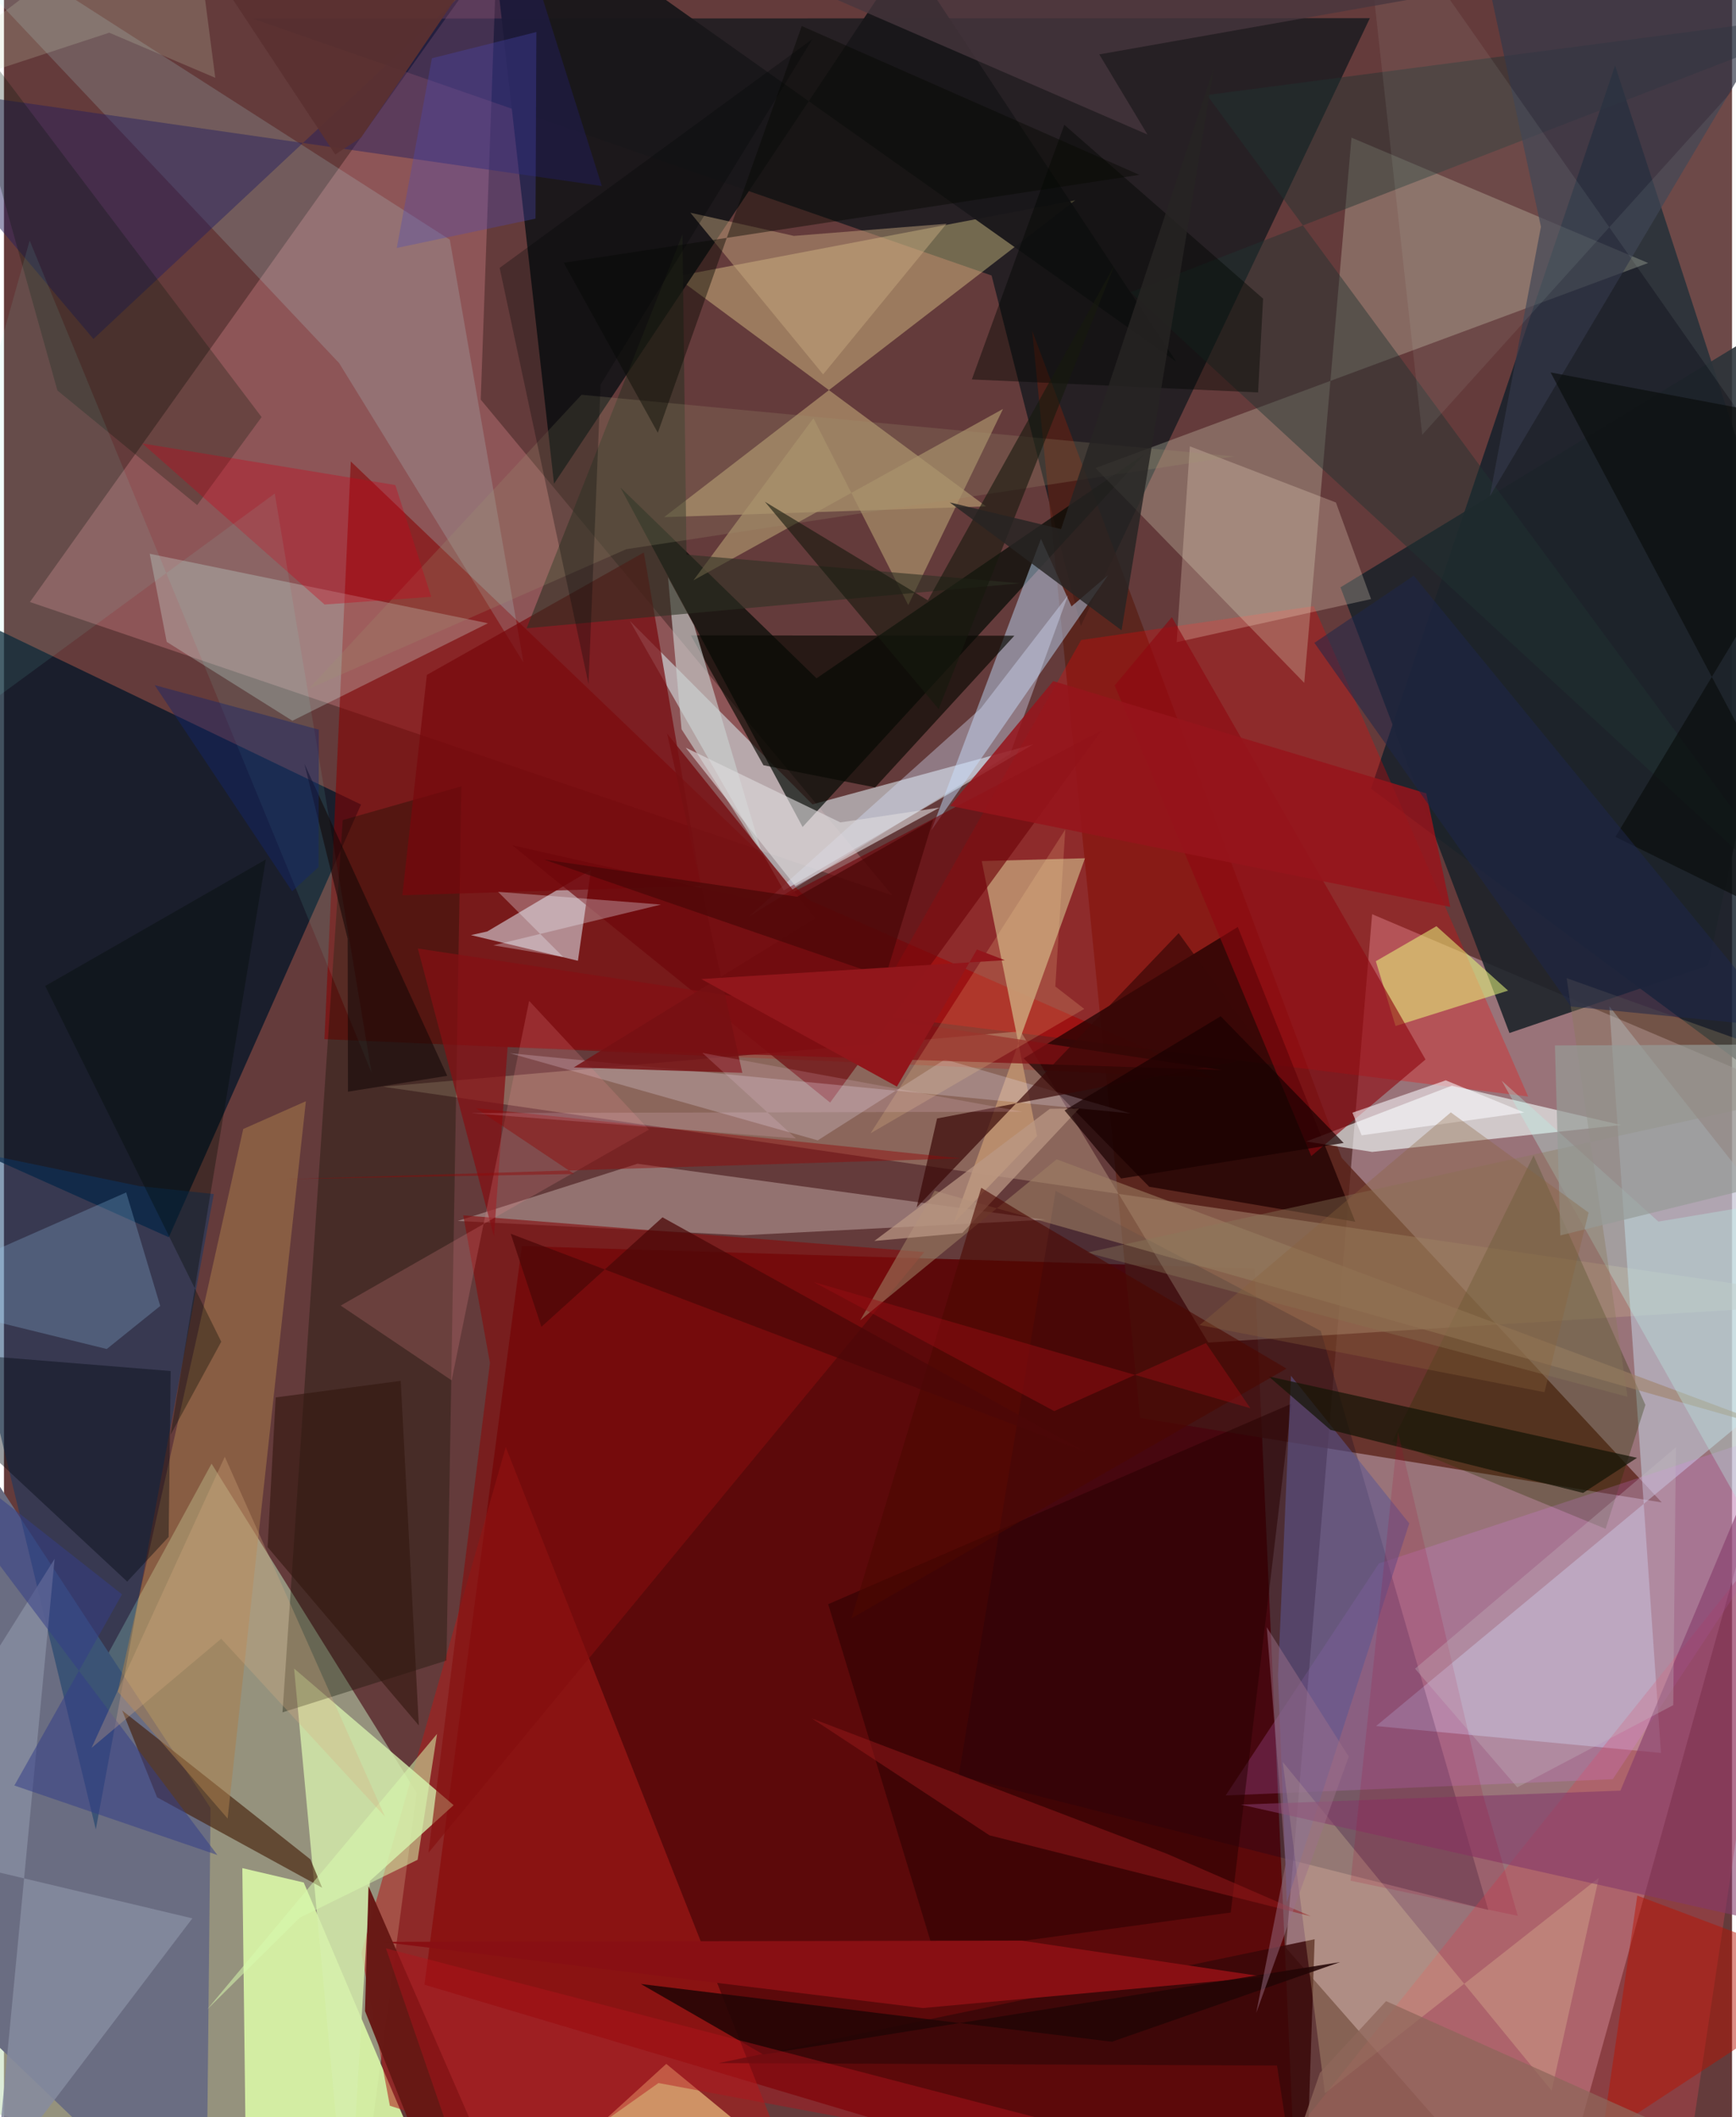 <svg xmlns="http://www.w3.org/2000/svg" width="228" height="278" viewBox="0 0 836 1024"><path fill="#643b3b" d="M0 0h836v1024H0z"/><path fill="#c19ea8" fill-opacity=".565" d="M661.878 442.155L620.166 942.08 746.408 1086 898 542.456z"/><path fill="#c0deb6" fill-opacity=".537" d="M-62 1006.085l162.43-298.149 99.232 159.19-27.267 204.01z"/><path fill="#5b0607" fill-opacity=".933" d="M250.537 602.688L203.425 959.93 626.065 1086l-21.044-472.463z"/><path fill="#001117" fill-opacity=".624" d="M120.289 9.006l357.5 124.24 43.155 169.518L660.788 8.797z"/><path fill="#14202b" fill-opacity=".827" d="M898 557.127l-15.987-210.27-102.606-315.15-118.083 349.748z"/><path fill="#011527" fill-opacity=".741" d="M-35.578 546.826l-19.224-267.144 227.537 109.443-92.983 209.29z"/><path fill="#f9999f" fill-opacity=".278" d="M429.682 433L12.563 291.177 238.497-25.934l-7.849 219.205z"/><path fill="#582016" fill-opacity=".761" d="M801.989 726.679L647.132 559.976 497.414 159.952l52.192 525.862z"/><path fill="#860000" fill-opacity=".565" d="M167.795 223.195l-12.747 279.407 430.104 18.76-195.81-86.117z"/><path fill="#ffefa0" fill-opacity=".353" d="M518.278 96.852L319.349 250.129l155.74-5.21-150.237-111.187z"/><path fill="#bfa186" fill-opacity=".424" d="M183.395 525.604l308.44-26.82 90.757 150.569L898 629.689z"/><path fill="#caced2" fill-opacity=".686" d="M391.125 389.045l106.79-29.007-120.677 70.664-74.478-130.424z"/><path fill="#d9f6a7" fill-opacity=".918" d="M219.554 1086l-74.525-175.49-29.709-6.963 1.87 154.031z"/><path fill="#fe0000" fill-opacity=".278" d="M521.133 309.555l112.539-16.39 103.695 237.2-318.913-39.797z"/><path fill="#cce2f7" fill-opacity=".447" d="M898 640.447L663.79 834.83l137.819 12.997-24.992-361.17z"/><path fill="#6a6d82" d="M-62 627.455l19.119 323.805L97.79 1086l2.15-211.533z"/><path fill="#000a04" fill-opacity=".682" d="M386.362 399.982l-88.134-164.208 94.865 92.302L551.68 219.679z"/><path fill="#19171a" fill-opacity=".949" d="M266.116 233.956L436.76-22.266 567.098 174.92 232.772-62z"/><path fill="#ecf6d5" fill-opacity=".251" d="M528.037 226.383l267.382-99.178L651.896 66.58l-22.853 263.697z"/><path fill="#af1c1b" fill-opacity=".553" d="M186.689 1018.48L395.102 1086 242.756 699.922l-69.86 244.604z"/><path fill="#d6efad" fill-opacity=".8" d="M166.389 1086l10.67-176.276 40.47-36.628-77.164-66.084z"/><path fill="#bfdeff" fill-opacity=".467" d="M501.668 260.6l14.778 32.702 17.77-15.176-85.604 123.554z"/><path fill="#1e0000" fill-opacity=".725" d="M653.736 590.92l-99.704-16.933-60.757-62.115 103.625-63.53z"/><path fill="#00001f" fill-opacity=".231" d="M637.047 643.71L508.79 576.022l-46.912 282.92 256.218 64.855z"/><path fill="#c1a8a5" fill-opacity=".506" d="M219.515 590.534l138.014 6.922 146.42-7.52-197.479-27.072z"/><path fill="#f0fbf9" fill-opacity=".627" d="M700.51 525.087l-70.473 27.015 31.87 5.043 120.387-13.016z"/><path fill="#0b3769" fill-opacity=".49" d="M44.436 884.814l-80.26-332.074 101.157 20.914 36.186 3.862z"/><path fill="#e2e8f0" fill-opacity=".549" d="M225.925 452.276l7.875-1.756 50.19-29.769-6.327 43.94z"/><path fill="#0d0f00" fill-opacity=".333" d="M163.892 396.649l57.397-16.327-7.216 422.811-79.319 25.07z"/><path fill="#1d232a" fill-opacity=".89" d="M898 130.892l-73.628 336.05-96.06 32.692-81.737-215.568z"/><path fill="#bafaff" fill-opacity=".169" d="M215.686 115.923l35.635 204.535-89.158-144.82L-62-62z"/><path fill="#bd8f6d" fill-opacity=".906" d="M522.979 415.105l-63.545 176.512 40.36-42.135-26.775-133.01z"/><path fill="#d9fbf6" fill-opacity=".263" d="M139.535 348.603l94.583-47.157L70.51 267.839l8.219 42.607z"/><path fill="#d24853" fill-opacity=".357" d="M815.619 1038.804L732.329 1086h-151.57l280.132-350.086z"/><path fill="#77080c" fill-opacity=".706" d="M309.558 267.209L337.246 428.5l-144.519 4.515 11.865-106.587z"/><path fill="#45200a" fill-opacity=".639" d="M57.207 827.305l91.049 72.007 5.673 13.714-79.86-43.738z"/><path fill="#2a3400" fill-opacity=".322" d="M671.723 697.07l103.105 42.37 19.257-59.923-54.092-120.68z"/><path fill="#ab7e4b" fill-opacity=".518" d="M146.062 532.63l-30.305 13.43-60.684 272.13 53.13 61.37z"/><path fill="#231e60" fill-opacity=".451" d="M43.284 163.943L-62 39.416l351.241 50.548-38.047-120.481z"/><path fill="#e580ff" fill-opacity=".184" d="M591.05 868.393l74.13-112.199L898 679.53 778.303 860.527z"/><path fill="#f6cf89" fill-opacity=".631" d="M590.705 1086h-366.58l96.283-87.77L427.065 1086z"/><path fill="#6e050a" fill-opacity=".647" d="M399.673 533.27l-153.77-124.454 125.114 28.332 160.087-83.923z"/><path fill="#ac936c" fill-opacity=".678" d="M391.602 202.273l-58.034 78.396 149.746-82.881-45.843 94.867z"/><path fill="#ffecd3" fill-opacity=".243" d="M644.365 243.034l17.012 46.72-94.07 20.86 6.404-94.745z"/><path fill="#840d0d" fill-opacity=".62" d="M445.206 605.584L205.38 896.088l29.724-236.863-12.918-71.416z"/><path fill="#203532" fill-opacity=".451" d="M545.047 141.333l333.344 307.136L581.947 45.942 898 4.59z"/><path fill="#0a0a03" fill-opacity=".675" d="M421.417 380.862l-54.01-10.754-35.091-62.793 156.478.161z"/><path fill="#eafb7f" fill-opacity=".533" d="M727.66 479.13l-54.453 17.115-9.536-31.337 29.325-16.94z"/><path fill="#260100" fill-opacity=".51" d="M398.731 775.887l224.097-96.952-29.334 246.075-143.508 19.607z"/><path fill="#cad2d1" fill-opacity=".624" d="M327.802 352.722l39.05 60.59-33.05-110.936-12.547-23.157z"/><path fill="#868b9f" fill-opacity=".847" d="M-62 891.458L24.515 753.95-4.09 1053.227 91.14 927.84z"/><path fill="#5c5791" fill-opacity=".557" d="M679.85 736.812l-57.217-71.388-6.289 144.928 4.265 109.752z"/><path fill="#97caf1" fill-opacity=".255" d="M59.127 576.736l-113.623 50.1 104.229 25.63 25.869-20.825z"/><path fill="#390808" fill-opacity=".835" d="M615.87 999.006l-270.055-1.167 288.259-59.894L629.055 1086z"/><path fill="#880f13" d="M444.495 971.215l-261.833-32.008 309.788-.595 117.575 17.52z"/><path fill="#fceaad" fill-opacity=".224" d="M771.553 908.246L639.04 1012.487l-20.396-160.266 130.076 158.946z"/><path fill="#d9e5fe" fill-opacity=".369" d="M360.11 443.532l112.383-100.866 42.307-54.84-28.052 76.823z"/><path fill="#8e080f" fill-opacity=".612" d="M632.442 559.155l-95.114-227.63 27.676-33.053 122.7 213.973z"/><path fill="#eaddf2" fill-opacity=".259" d="M244.708 509.397l300.354 29.138-89.852-26.132-61.52 39.15z"/><path fill="#2d3123" fill-opacity=".584" d="M330.194 268.264l-1.957-154.872-75.4 190.477 238.642-21.75z"/><path fill="#161606" fill-opacity=".722" d="M763.947 722.082L641.728 691.58l-29.93-25.86 178.234 39.38z"/><path fill="#33384a" fill-opacity=".686" d="M743.541 109.684l-24.725 130.334L898-61.527 717.882-9.51z"/><path fill="#9e8064" fill-opacity=".565" d="M450.265 575.9l414.684 117.568-355.682-132.756-95.037 77.872z"/><path fill="#c8aa81" fill-opacity=".459" d="M382.165 114.096l-50.088-11.202 64.208 78.183 59.697-72.855z"/><path fill="#00080f" fill-opacity=".4" d="M59.624 764.956L-62 651.564 80.65 663.12l-.977 80.235z"/><path fill="#83386a" fill-opacity=".573" d="M598.37 872.828L782 866.067l62.606-149.402L898 939.919z"/><path fill="#031704" fill-opacity=".259" d="M-26.605 1.83L124.64 201.723 93.48 244.3l-67.615-55.424z"/><path fill="#671814" fill-opacity=".976" d="M251.945 1086L176.36 912.274l-1.688 60.4L219.682 1086z"/><path fill="#baf1e7" fill-opacity=".337" d="M800.376 590.84L898 574.499l-59.834 150.168L724.55 522.669z"/><path fill="#841013" fill-opacity=".737" d="M243.667 506.203l345.589 11.35-389.026-58.798 36.818 139.335z"/><path fill="#96151c" fill-opacity=".851" d="M699.7 438.667l-241.999-48.9 49.89-60.334 180.474 54.298z"/><path fill="#b91200" fill-opacity=".471" d="M866.767 971.905l-93.665 61.457 17.062-116.54 72.664 27.318z"/><path fill="#230505" fill-opacity=".871" d="M308.121 959.585l59.237 34.104 278.988-44.68-110.341 38.508z"/><path fill="#380806" fill-opacity=".694" d="M441.566 583.968l9.844-42.994 159.763-30.509-42.887-59.136z"/><path fill="#000500" fill-opacity=".424" d="M606.711 189.8l2.426-45.354-96.167-84.073-44.731 123.143z"/><path fill="#9c9471" fill-opacity=".224" d="M147.521 333.104l131.89-142.168 315.84 29.817-294.16 44.866z"/><path fill="#daf0e6" fill-opacity=".082" d="M656.127-62l201.19 287.062-13.336-189.85-157.869 175.104z"/><path fill="#cd001a" fill-opacity=".333" d="M206.712 288.664l-51.609 3.726-88.206-77.931 122.443 20.148z"/><path fill="#7dfee4" fill-opacity=".094" d="M131.009 238.691L-62 380.263l74.442-263.9 165.43 402.535z"/><path fill="#060800" fill-opacity=".424" d="M316.315 209.314l69.632-196.718 163.302 71.97L270.8 127.094z"/><path fill="#4b4ab9" fill-opacity=".322" d="M257.568 15.485L207.03 28.182l-17 91.76 67.13-14.2z"/><path fill="#17190e" fill-opacity=".604" d="M537.225 128.267l-85.043 214.706-84.08-100.312 78.85 47.713z"/><path fill="#ea8b90" fill-opacity=".22" d="M162.901 631.465l53.668 36.169 37.504-183.537 57.95 62.26z"/><path fill="#97191c" fill-opacity=".49" d="M476.782 887.692l155.412 39.14-69.39-30.14-171.917-65.514z"/><path fill="#897a5b" fill-opacity=".38" d="M755.993 473.103l29.422 202.46-261.478-69.734L898 523.754z"/><path fill="#090c0a" fill-opacity=".624" d="M748.23 180.13L898 462.917l-118.425-58.161L898 208.349z"/><path fill="#930807" fill-opacity=".439" d="M137.051 570.314l325.795-10.046-234.617-24.303 47.64 31.872z"/><path fill="#ffd996" fill-opacity=".188" d="M513.438 401.212l-4.827 75.9 13.996 10.861-103.381 60.172z"/><path fill="#bb9885" fill-opacity=".722" d="M463.646 596.367l56.489-60.222-14.159.151-84.907 63.908z"/><path fill="#47363e" fill-opacity=".761" d="M529.891 26.308l23.32 38.774-271.853-118 608.015 15.674z"/><path fill="#761113" fill-opacity=".82" d="M357.21 518.904l-81.546-2.634 117.04-72.11-71.89-89.383z"/><path fill="#31170e" fill-opacity=".592" d="M127.535 748.265l73.165 86.27-8.764-166.672-60.485 8.024z"/><path fill="#272423" fill-opacity=".816" d="M585.295 32.948l-44.629 271.92-83.116-61.86 53.847 12.902z"/><path fill="#969b97" fill-opacity=".682" d="M750.321 505.648l112.19-.51L898 561.834l-145.084 35.702z"/><path fill="#1d274b" fill-opacity=".529" d="M682.015 278.444l-48.063 32.48 124.055 175.868 102.936 10.133z"/><path fill="#d7f9af" fill-opacity=".529" d="M143.118 927.523l56.996-28.018 9.402-60.877-111.274 133.34z"/><path fill="#ddd9dc" fill-opacity=".62" d="M382.884 428.554l-53.067-66.924 74.819 36.133 47.977-7.15z"/><path fill="#b2131c" fill-opacity=".443" d="M316.64 1007.489l-87.992 62.292-43.861-127.441L737.226 1086z"/><path fill="#343d87" fill-opacity=".525" d="M-62 677.335l119.12 93.787-52.093 92.47 98.223 33.615z"/><path fill="#4c0801" fill-opacity=".6" d="M620.458 661.938l-128.53-75.709-19.136-11.73-62.869 208.277z"/><path fill="#fcfcff" fill-opacity=".553" d="M697.502 522.527l-45.16 15.645 4.468 10.945 78.668-11.025z"/><path fill="#130706" fill-opacity=".561" d="M166.423 528.007l-.155-73.978-20.883-84.5 69.067 150.815z"/><path fill="#d0dbb9" fill-opacity=".208" d="M89.264-62L-62 52.871 50.923 15.813l51.308 21.82z"/><path fill="#480607" fill-opacity=".694" d="M426.385 472.657l23.176-76.316-65.817 37.392-122.529-18.013z"/><path fill="#8e665a" fill-opacity=".737" d="M668.64 967.877l-31.994 34.668L607.912 1086l218.219-47.704z"/><path fill="#010a03" fill-opacity=".329" d="M19.965 476.89l85.163 172.06-24.54 45.023 46.09-278.277z"/><path fill="#f3f6ff" fill-opacity=".298" d="M270.556 462.876l-31.504-31.522 78.79 6.158-81.104 19.705z"/><path fill="#030604" fill-opacity=".278" d="M391.159 18.843L288.62 186.079l-5.822 144.785-42.991-201.297z"/><path fill="#89623c" fill-opacity=".329" d="M745.265 673.351l-166.845-32.46 121.528-102.86 66.661 48.463z"/><path fill="#a60031" fill-opacity=".157" d="M715.553 868.295l-41.16-175.704-22.906 217.051 80.883 16.997z"/><path fill="#dcaf84" fill-opacity=".294" d="M42.373 845.394l62.723-52.793 79.23 86.04-77.49-174.059z"/><path fill="#190101" fill-opacity=".69" d="M540.443 569.995l-27.337-32.924 75.53-45.545 59.483 61.293z"/><path fill="#4c0708" fill-opacity=".741" d="M260.014 641.72l58.569-52.943 204.723 113.496L245.148 596.72z"/><path fill="#9d718a" fill-opacity=".475" d="M605.813 973.56l44.776-123.956-39.68-62.562 9.14 114.405z"/><path fill="#c5bac1" fill-opacity=".306" d="M807.556 824.715l-75.464 39.764-49.447-57.403 126.192-107.081z"/><path fill="#5b3131" fill-opacity=".929" d="M160.265 74.712l12.467-8.141 85.495-125.526L69.93-62z"/><path fill="#112570" fill-opacity=".416" d="M152.332 352.9l-79.43-21.532 66.508 99.746 12.793-11.74z"/><path fill="#ffd7ed" fill-opacity=".157" d="M383.147 550.63l-157.216-12.254 266.728-.674-154.79-28.447z"/><path fill="#92171c" fill-opacity=".996" d="M337.355 473.531l146.82-9.113-13.453-5.195-38.742 66.323z"/><path fill="#970e15" fill-opacity=".471" d="M391.777 620.107l211.198 61.007-21.476-31.522-73.4 32.915z"/></svg>